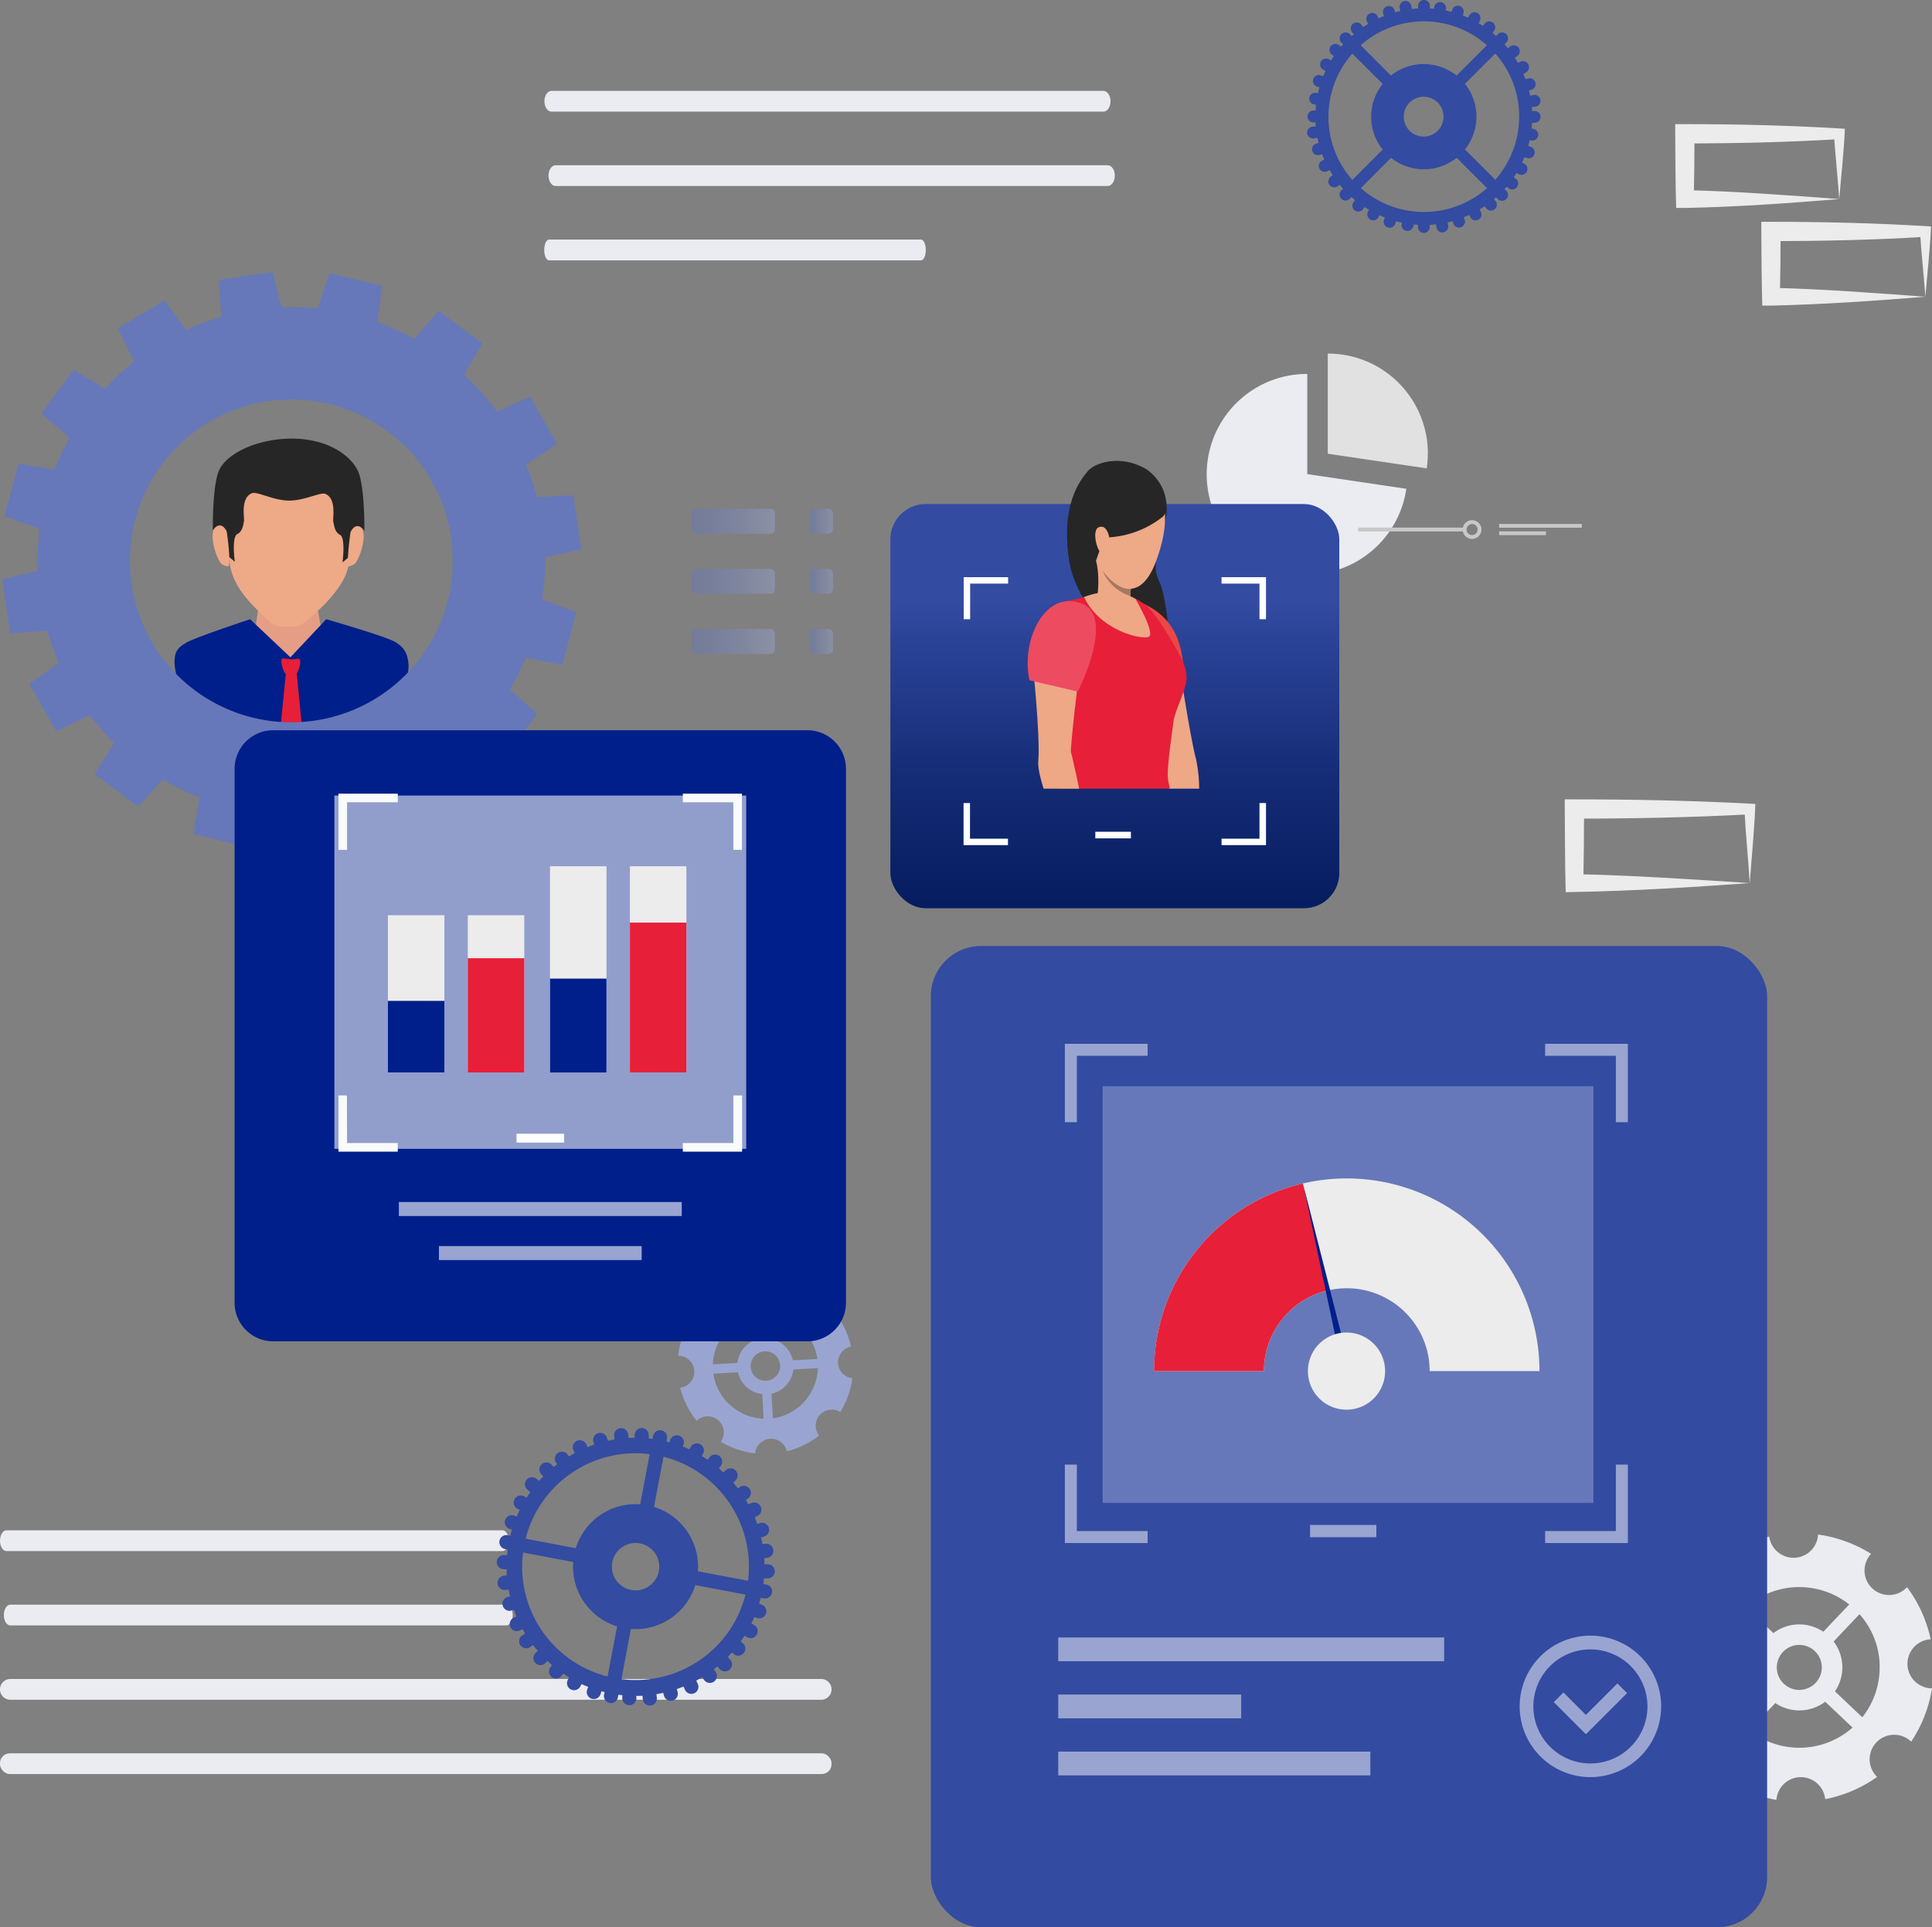 <svg xmlns="http://www.w3.org/2000/svg" xmlns:xlink="http://www.w3.org/1999/xlink" viewBox="0 0 500.55 499.44"><rect x="0" y="0" width="500.55" height="499.44" fill="#808080" stroke="none"/><defs><style>.cls-1{fill:#ebebf2;}.cls-2{fill:#e1e1e1;}.cls-3{fill:none;stroke:#c8c8c8;stroke-miterlimit:10;}.cls-4{fill:#c8c8c8;}.cls-5{fill:#e59e85;}.cls-6{fill:#eea987;}.cls-7{fill:#001f8a;}.cls-8{fill:#262626;}.cls-9{fill:#e81f38;}.cls-10{fill:#6678b9;}.cls-11{fill:#334ba1;}.cls-12,.cls-13{fill:#99a5d0;}.cls-13{opacity:0.95;}.cls-14{fill:url(#linear-gradient);}.cls-15{fill:#fff;}.cls-16{fill:#eea886;}.cls-17{fill:#eb4747;}.cls-18{fill:#393d63;}.cls-19{fill:#ed4b60;}.cls-20{fill:#a77860;}.cls-21{fill:#f9fafa;}.cls-22{opacity:0.45;}.cls-23{fill:url(#linear-gradient-2);}.cls-24{fill:url(#linear-gradient-3);}.cls-25{fill:url(#linear-gradient-4);}.cls-26{fill:url(#linear-gradient-5);}.cls-27{fill:url(#linear-gradient-6);}.cls-28{fill:url(#linear-gradient-7);}.cls-29{fill:#ececec;}</style><linearGradient id="linear-gradient" x1="288.83" y1="250.73" x2="288.83" y2="155.72" gradientUnits="userSpaceOnUse"><stop offset="0" stop-color="#02195b"></stop><stop offset="0.21" stop-color="#071e62"></stop><stop offset="0.53" stop-color="#152d77"></stop><stop offset="0.91" stop-color="#2c4498"></stop><stop offset="1" stop-color="#334ba1"></stop></linearGradient><linearGradient id="linear-gradient-2" x1="179.19" y1="135.06" x2="200.75" y2="135.06" gradientUnits="userSpaceOnUse"><stop offset="0" stop-color="#6678b9"></stop><stop offset="0.26" stop-color="#6d7ebc"></stop><stop offset="0.65" stop-color="#8290c5"></stop><stop offset="1" stop-color="#99a5d0"></stop></linearGradient><linearGradient id="linear-gradient-3" x1="179.19" y1="150.64" x2="200.75" y2="150.64" xlink:href="#linear-gradient-2"></linearGradient><linearGradient id="linear-gradient-4" x1="179.19" y1="166.22" x2="200.75" y2="166.22" xlink:href="#linear-gradient-2"></linearGradient><linearGradient id="linear-gradient-5" x1="209.65" y1="135.06" x2="215.78" y2="135.06" xlink:href="#linear-gradient-2"></linearGradient><linearGradient id="linear-gradient-6" x1="209.65" y1="150.64" x2="215.78" y2="150.64" xlink:href="#linear-gradient-2"></linearGradient><linearGradient id="linear-gradient-7" x1="209.65" y1="166.22" x2="215.78" y2="166.22" xlink:href="#linear-gradient-2"></linearGradient></defs><g id="Layer_2" data-name="Layer 2"><g id="Layer_1-2" data-name="Layer 1"><path class="cls-1" d="M364.36,126.66A26,26,0,1,1,338.69,96.9v25.95Z"></path><path class="cls-2" d="M369.92,117.57a25.09,25.09,0,0,1-.28,3.8L344,117.57V91.62a25.9,25.9,0,0,1,25.94,25.95Z"></path><line class="cls-3" x1="351.85" y1="137.22" x2="379.45" y2="137.22"></line><path class="cls-3" d="M381.38,139.15a1.93,1.93,0,1,1,1.94-1.93A1.93,1.93,0,0,1,381.38,139.15Z"></path><rect class="cls-4" x="388.4" y="135.77" width="21.43" height="0.97"></rect><rect class="cls-4" x="388.4" y="137.7" width="12.13" height="0.97"></rect><path class="cls-1" d="M130.18,401.93H1.65c-.91,0-1.65-1.2-1.65-2.69H0c0-1.48.74-2.69,1.65-2.69H130.18c.91,0,1.65,1.21,1.65,2.69h0C131.83,400.73,131.09,401.93,130.18,401.93Z"></path><path class="cls-1" d="M131.18,421.2H2.65C1.74,421.2,1,420,1,418.51H1c0-1.49.74-2.69,1.65-2.69H131.18c.91,0,1.65,1.2,1.65,2.69h0C132.83,420,132.09,421.2,131.18,421.2Z"></path><path class="cls-1" d="M212.75,440.46H2.69A2.68,2.68,0,0,1,0,437.77H0a2.68,2.68,0,0,1,2.69-2.69H212.75a2.68,2.68,0,0,1,2.69,2.69h0A2.68,2.68,0,0,1,212.75,440.46Z"></path><path class="cls-1" d="M285.88,28.93h-143c-1,0-1.83-1.2-1.83-2.69h0c0-1.48.82-2.69,1.83-2.69h143c1,0,1.84,1.21,1.84,2.69h0C287.72,27.73,286.9,28.93,285.88,28.93Z"></path><path class="cls-1" d="M287,48.2H143.94c-1,0-1.83-1.21-1.83-2.69h0c0-1.49.82-2.69,1.83-2.69H287c1,0,1.83,1.2,1.83,2.69h0C288.83,47,288,48.2,287,48.2Z"></path><path class="cls-1" d="M238.63,67.46h-96.4c-.68,0-1.23-1.2-1.23-2.69h0c0-1.49.55-2.69,1.23-2.69h96.4c.68,0,1.23,1.2,1.23,2.69h0C239.86,66.26,239.31,67.46,238.63,67.46Z"></path><rect class="cls-1" y="454.34" width="215.44" height="5.38" rx="2.56"></rect><path class="cls-1" d="M466.39,460.52a6.35,6.35,0,0,1,6.49,5.7,34.42,34.42,0,0,0,13.45-5.77,6.35,6.35,0,0,1,8.83-9.13,34.62,34.62,0,0,0,5.39-13.82,6.36,6.36,0,0,1-.35-12.71,34.46,34.46,0,0,0-6.12-13.5,6.35,6.35,0,0,1-9.31-8.64,34.75,34.75,0,0,0-13.74-5,6.36,6.36,0,0,1-12.65.54,34.54,34.54,0,0,0-13,6.06,6.35,6.35,0,0,1-8.55,9.2,34.57,34.57,0,0,0-5,13.34,6.35,6.35,0,0,1,.33,12.5,34.79,34.79,0,0,0,5.72,13.05,6.35,6.35,0,0,1,9,8.72,34.64,34.64,0,0,0,13.36,5.35A6.35,6.35,0,0,1,466.39,460.52Zm20.59-29A20.74,20.74,0,0,1,482.49,445l-7.08-6.71a11.07,11.07,0,0,0-.35-12.93l6.71-7.07A20.66,20.66,0,0,1,487,431.51Zm-20.65,6.39a5.83,5.83,0,1,1,5.67-6A5.83,5.83,0,0,1,466.33,437.9Zm-.72-26.63a20.72,20.72,0,0,1,13.49,4.49l-6.71,7.07a11.11,11.11,0,0,0-12.93.35l-7.07-6.7A20.66,20.66,0,0,1,465.61,411.27Zm-20.24,21.37a20.72,20.72,0,0,1,4.49-13.49l7.07,6.71a11.11,11.11,0,0,0-1.9,6.52,11,11,0,0,0,2.26,6.4l-6.71,7.08A20.66,20.66,0,0,1,445.37,432.64Zm7.88,15.75,6.7-7.08a11.11,11.11,0,0,0,12.93-.35l7.08,6.7a20.8,20.8,0,0,1-26.71.73Z"></path><path class="cls-5" d="M83.3,163.3s-.56,9.07-7.57,9.07-9.67-8.79-9.67-8.79L67.88,151H81.06Z"></path><path class="cls-6" d="M89.66,139.76s1.14-4.45,3.28-3.58c2.9,1.2.14,9.15-1.12,10s-1.86.45-1.86.45"></path><path class="cls-6" d="M59.63,139.76s-1.14-4.45-3.27-3.58c-2.91,1.2-.15,9.15,1.11,10s1.87.45,1.87.45"></path><path class="cls-6" d="M90.43,145.1c0,6.37-8.12,13.56-12.4,16.84-.85.64-6.51.72-7.71-.39-5.12-4.74-10.44-9.67-10.88-16.45a96,96,0,0,1,0-14.79c.88-10.07,10.34-13.56,15.71-13.56,5.75,0,15.19,6,15.54,15.82C90.87,137.7,90.43,140.8,90.43,145.1Z"></path><path class="cls-7" d="M102.46,190.5l-53.25-.11s-4-15.92-4-18.57.48-3.87,3.19-5.36,16.39-6,16.39-6l10.45,9.87,9.28-9.87s15.75,4.51,18.06,6,3.08,3,3.27,5.88S102.46,190.5,102.46,190.5Z"></path><path class="cls-8" d="M92.62,121.79c-2.27-4.34-8.41-8.13-17-8.13s-16.44,3.55-18.72,7.92c-1.93,3.71-1.76,15.85-1.76,15.85s1.83-3,3.58.21a67.41,67.41,0,0,1,.7,6.73l1.41,1.19s-.87-6.4.63-7.15,1.56-2.62,1.75-3.37-1-5.9,2-7.22c1.32-.59,5.52,1.85,9.61,1.9S83,127.43,84.35,128c2.94,1.32,1.77,6.48,2,7.22s.26,2.62,1.75,3.37.64,7.15.64,7.15l1.4-1.19a67.41,67.41,0,0,1,.7-6.73c1.75-3.23,3.57-.21,3.57-.21S94.55,125.5,92.62,121.79Z"></path><path class="cls-9" d="M76.87,174.49a3,3,0,0,1-2.87.07c-.61-.48-1.46-3.18-.93-3.8.28-.33,1.36.07,2.42.1s1.86-.37,2.12,0C78.16,171.56,77.32,174,76.87,174.49Z"></path><polygon class="cls-9" points="78.41 190.24 76.85 174.25 74.1 174.2 72.5 190.24 78.41 190.24"></polygon><path class="cls-10" d="M24.45,200.59,35.8,209l6.35-7a66,66,0,0,0,9.55,4.62l-1.6,9.48,13.76,3.33,3.1-8.91a66.1,66.1,0,0,0,9.43.53l2.07,9.4,14-2.06L92,209a66.27,66.27,0,0,0,9.25-3.14l5.48,7.9,12.17-7.22-4-8.54a65.74,65.74,0,0,0,7.71-6.79l8.11,5.18L139.16,185l-7-6.34a64.75,64.75,0,0,0,4.07-8.17l9.44,1.81,3.64-13.67-8.84-3.31a65.34,65.34,0,0,0,.74-10.9l9.4-2.07-2.06-14-9.43.46a68,68,0,0,0-2.79-8.42l8-5.36-7-12.27-8.59,3.88a64.87,64.87,0,0,0-8.51-9.55L125,89l-11.35-8.44-6.31,7.27a65.86,65.86,0,0,0-9.62-4.39l1.32-9.34L85.33,70.79l-3,9.16a65.64,65.64,0,0,0-9.4-.31l-2.28-9.17-14,2.06.69,9.6a65.59,65.59,0,0,0-9.15,3.36l-5.57-7.61L30.49,85.09l4.26,8.62a64.63,64.63,0,0,0-7.51,7l-8.09-4.87-8.44,11.35L18,113.45a65.13,65.13,0,0,0-3.85,8.22l-9.32-1.53L1.16,133.81,10.25,137a66,66,0,0,0-.47,10.88L.6,150.13l2.06,14,9.61-.68a65.23,65.23,0,0,0,3,8.3l-7.7,5.48,7,12.27,8.68-4.15a66.5,66.5,0,0,0,6.35,7.13ZM41.92,120.4a41.82,41.82,0,1,1,8.61,58.51A41.81,41.81,0,0,1,41.92,120.4Z"></path><path class="cls-11" d="M366.17,58.85l.1-.66,1.09.08v.67a1.54,1.54,0,0,0,3.07,0v-.67c.54,0,1.08-.08,1.62-.14l.11.66a1.53,1.53,0,1,0,3-.51l-.11-.66c.44-.1.87-.2,1.29-.32l.21.63a1.54,1.54,0,0,0,2.92-1l-.22-.63c.47-.18.93-.38,1.38-.59l.31.59a1.53,1.53,0,1,0,2.71-1.44l-.31-.59c.44-.26.88-.54,1.31-.83l.4.53a1.54,1.54,0,0,0,2.15.29,1.52,1.52,0,0,0,.29-2.15l-.41-.54.53-.45.47.47a1.53,1.53,0,0,0,2.17-2.17L389.8,49c.18-.21.36-.41.53-.62l.54.4a1.52,1.52,0,0,0,2.15-.3,1.54,1.54,0,0,0-.3-2.15l-.53-.4c.25-.36.49-.74.71-1.11l.59.31a1.53,1.53,0,0,0,1.44-2.71l-.58-.32c.2-.44.41-.91.59-1.37l.63.21a1.53,1.53,0,1,0,1-2.9l-.63-.22c.14-.49.26-1,.37-1.5l.66.11a1.54,1.54,0,0,0,.5-3l-.66-.11q.07-.73.12-1.5h.67a1.53,1.53,0,1,0,0-3.06h-.67c0-.33-.05-.65-.07-1l.66-.09a1.54,1.54,0,1,0-.44-3l-.66.1c-.09-.44-.18-.87-.29-1.3l.63-.2a1.53,1.53,0,0,0-.91-2.93l-.63.2c-.17-.47-.36-.93-.56-1.39l.59-.3A1.53,1.53,0,1,0,393.87,16l-.6.3c-.25-.45-.52-.9-.8-1.33l.54-.39a1.54,1.54,0,1,0-1.81-2.48l-.54.39c-.28-.35-.57-.69-.87-1l.47-.47a1.53,1.53,0,0,0-2.17-2.17l-.47.47c-.31-.27-.61-.53-.93-.79l.39-.54a1.53,1.53,0,0,0-2.47-1.82l-.4.54c-.37-.24-.74-.47-1.13-.69l.31-.6A1.53,1.53,0,1,0,380.66,4l-.3.59c-.46-.21-.92-.4-1.39-.58l.21-.63a1.54,1.54,0,0,0-2.92-.95l-.21.64c-.49-.14-1-.26-1.51-.36l.1-.66a1.54,1.54,0,0,0-3-.45l-.09.66-1.09-.08V1.53a1.53,1.53,0,1,0-3.06,0V2.2c-.55,0-1.09.08-1.62.14l-.12-.66a1.53,1.53,0,1,0-3,.51l.11.66c-.43.1-.86.2-1.29.32l-.21-.63a1.54,1.54,0,0,0-2.91,1l.21.63c-.46.19-.92.38-1.38.59l-.31-.59a1.53,1.53,0,1,0-2.71,1.44l.31.59c-.44.26-.88.54-1.31.83l-.4-.53a1.54,1.54,0,1,0-2.44,1.87l.41.53-.52.45-.48-.47A1.53,1.53,0,0,0,347.5,11l.48.47-.54.62-.54-.4a1.53,1.53,0,0,0-1.84,2.45l.53.4c-.25.36-.49.74-.72,1.12l-.58-.32a1.55,1.55,0,0,0-2.08.64,1.52,1.52,0,0,0,.63,2.07l.59.32c-.21.45-.41.91-.6,1.37l-.63-.21a1.53,1.53,0,0,0-1,2.9l.64.22c-.14.49-.27,1-.38,1.5l-.66-.11a1.53,1.53,0,0,0-.49,3l.65.11c-.05.5-.09,1-.12,1.5h-.67a1.54,1.54,0,0,0,0,3.07h.67c0,.32,0,.64.08,1l-.67.09a1.54,1.54,0,1,0,.44,3l.66-.09c.09.43.18.86.29,1.29l-.63.2a1.53,1.53,0,1,0,.91,2.93l.63-.2c.17.47.36.94.56,1.39l-.59.3a1.53,1.53,0,1,0,1.37,2.74l.6-.29c.26.44.52.89.81,1.32l-.55.39a1.54,1.54,0,0,0,1.81,2.49l.54-.4c.28.35.57.69.87,1l-.47.47a1.53,1.53,0,0,0,2.17,2.17l.48-.47.92.8-.39.53a1.53,1.53,0,1,0,2.47,1.82l.4-.54c.37.24.75.47,1.13.69l-.31.6a1.54,1.54,0,0,0,2.73,1.41l.31-.6c.45.21.91.4,1.38.58l-.21.63a1.54,1.54,0,1,0,2.92,1l.21-.63c.5.13,1,.25,1.51.35l-.1.65a1.54,1.54,0,0,0,3,.46Zm27.42-28.62a24.66,24.66,0,0,1-6.18,16.35l-7.87-7.86a13.61,13.61,0,0,0,0-17l7.86-7.86A24.57,24.57,0,0,1,393.59,30.23Zm-24.7,5.16A5.16,5.16,0,1,1,374,30.24,5.16,5.16,0,0,1,368.89,35.39ZM352.54,11.72a24.67,24.67,0,0,1,32.69,0l-7.86,7.86a13.61,13.61,0,0,0-17,0Zm-8.36,18.52a24.62,24.62,0,0,1,6.19-16.35l7.86,7.86a13.61,13.61,0,0,0,0,17l-7.86,7.87A24.62,24.62,0,0,1,344.18,30.24Zm8.37,18.52,7.85-7.87a13.61,13.61,0,0,0,17,0l7.87,7.86a24.69,24.69,0,0,1-32.69,0Z"></path><path class="cls-12" d="M211,340.4a4.16,4.16,0,0,1-.52-5.63,22.85,22.85,0,0,0-9-3.31,4.15,4.15,0,0,1-8.29.36,22.79,22.79,0,0,0-8.78,4.14,4.16,4.16,0,0,1-5.55,6.19,22.73,22.73,0,0,0-3.17,9.17,4.16,4.16,0,0,1,.54,8.29,22.56,22.56,0,0,0,4.26,8.57,4.16,4.16,0,0,1,6.25,5.44,22.67,22.67,0,0,0,8.92,3,4.15,4.15,0,0,1,8.19-.53,22.7,22.7,0,0,0,8.38-4.08,4.15,4.15,0,0,1,5.46-6.09,22.55,22.55,0,0,0,3.15-8.77,4.15,4.15,0,0,1-.36-8.2,22.57,22.57,0,0,0-3.94-8.55A4.15,4.15,0,0,1,211,340.4Zm-22.83,4.51a13.58,13.58,0,0,1,8.2-4.38l.35,6.36a7.32,7.32,0,0,0-3.84,2.24,7.21,7.21,0,0,0-1.81,4.06l-6.37.35A13.55,13.55,0,0,1,188.19,344.91Zm12.68,6.25a3.81,3.81,0,1,1-5.39.3A3.81,3.81,0,0,1,200.87,351.16Zm-11.64,13a13.56,13.56,0,0,1-4.38-8.2l6.37-.35a7.25,7.25,0,0,0,6.29,5.65l.34,6.37A13.6,13.6,0,0,1,189.23,364.14Zm19.23-1a13.64,13.64,0,0,1-8.2,4.38l-.35-6.37a7.25,7.25,0,0,0,5.65-6.29l6.37-.35A13.62,13.62,0,0,1,208.46,363.1Zm3.34-11-6.37.34a7.26,7.26,0,0,0-6.29-5.64l-.35-6.37a13.6,13.6,0,0,1,13,11.67Z"></path><path class="cls-11" d="M194.61,389.48l-.72.35c-.21-.38-.42-.76-.65-1.13l.66-.45a1.83,1.83,0,0,0-2.06-3l-.66.45c-.39-.51-.8-1-1.22-1.5l.58-.55A1.82,1.82,0,1,0,188,381l-.58.55q-.57-.54-1.17-1.05l.48-.63a1.83,1.83,0,0,0-2.92-2.21l-.47.63c-.5-.33-1-.65-1.51-1l.38-.71a1.83,1.83,0,0,0-3.23-1.7l-.37.7c-.56-.26-1.13-.5-1.7-.73l.25-.75A1.83,1.83,0,0,0,173.7,373l-.25.76-.79-.21.14-.78a1.82,1.82,0,1,0-3.58-.68l-.15.78-1-.11,0-.8a1.82,1.82,0,0,0-3.64-.18l0,.79c-.53,0-1.06,0-1.58.05l-.09-.79a1.83,1.83,0,1,0-3.63.4l.09.78c-.59.1-1.17.21-1.75.34l-.21-.76a1.83,1.83,0,0,0-3.52,1l.21.77c-.58.19-1.15.4-1.73.63l-.33-.72a1.83,1.83,0,0,0-3.32,1.55l.34.71c-.52.28-1,.58-1.55.89l-.45-.66a1.83,1.83,0,0,0-3,2l.45.66-.9.72-.54-.58a1.82,1.82,0,1,0-2.69,2.46l.53.58c-.37.38-.73.77-1.08,1.16l-.61-.49a1.83,1.83,0,1,0-2.27,2.86l.61.49c-.34.48-.67,1-1,1.48l-.69-.39a1.83,1.83,0,0,0-1.78,3.19l.7.39c-.28.55-.53,1.11-.77,1.68l-.75-.27a1.83,1.83,0,0,0-1.23,3.44l.75.27c-.15.51-.3,1-.42,1.54l-.78-.15a1.83,1.83,0,0,0-.68,3.59l.78.15c-.06.48-.12,1-.16,1.44l-.8,0a1.83,1.83,0,0,0-1.88,1.77,1.81,1.81,0,0,0,1.76,1.88l.79,0c0,.53,0,1.05.07,1.58l-.79.1A1.82,1.82,0,1,0,131,412l.79-.1c.1.59.22,1.17.36,1.75l-.77.22a1.83,1.83,0,0,0,1,3.51l.76-.23c.21.58.42,1.16.66,1.73l-.71.34a1.82,1.82,0,0,0-.85,2.43,1.84,1.84,0,0,0,2.44.86l.72-.35c.21.38.42.76.65,1.13l-.66.45a1.82,1.82,0,1,0,2.05,3l.66-.45c.4.52.8,1,1.22,1.5l-.57.56a1.82,1.82,0,0,0,2.53,2.63l.57-.55c.38.36.78.71,1.18,1.05l-.48.63a1.83,1.83,0,0,0,2.91,2.21l.48-.63c.49.33,1,.65,1.5,1l-.37.7a1.83,1.83,0,0,0,3.23,1.71l.37-.7c.56.26,1.13.5,1.7.72l-.25.75a1.82,1.82,0,1,0,3.46,1.16l.26-.76.79.21-.15.78a1.83,1.83,0,0,0,3.59.68l.15-.78,1,.11,0,.8a1.83,1.83,0,0,0,3.65.17l0-.78c.52,0,1,0,1.58-.05l.08.78a1.83,1.83,0,1,0,3.63-.39l-.08-.79c.59-.09,1.17-.21,1.75-.33l.21.76a1.83,1.83,0,0,0,3.52-1l-.21-.76c.58-.2,1.16-.41,1.73-.64l.33.72a1.83,1.83,0,1,0,3.31-1.54l-.33-.72c.52-.28,1-.57,1.55-.88l.45.66a1.82,1.82,0,1,0,3-2.06l-.45-.66c.31-.23.61-.47.91-.72l.54.59a1.83,1.83,0,1,0,2.69-2.47l-.53-.58c.37-.38.72-.76,1.07-1.15l.62.49a1.83,1.83,0,0,0,2.27-2.86l-.61-.49c.34-.48.67-1,1-1.48l.69.38a1.82,1.82,0,1,0,1.78-3.18l-.7-.39c.27-.56.53-1.12.76-1.68l.75.27a1.83,1.83,0,0,0,1.24-3.44l-.75-.27c.15-.51.29-1,.42-1.54l.78.14a1.82,1.82,0,0,0,.68-3.58l-.78-.15c.06-.48.12-1,.16-1.45l.79,0a1.83,1.83,0,1,0,.13-3.65l-.8,0c0-.53,0-1.06-.07-1.58l.79-.1a1.82,1.82,0,1,0-.44-3.62l-.79.09q-.15-.87-.36-1.74l.76-.23a1.82,1.82,0,1,0-1-3.5l-.75.22c-.21-.58-.43-1.15-.66-1.72l.7-.34a1.82,1.82,0,1,0-1.58-3.29Zm-46.5-7.79a29.28,29.28,0,0,1,20.21-4.87l-2.46,13a16.2,16.2,0,0,0-16.68,11.37l-13-2.46A29.26,29.26,0,0,1,148.11,381.69Zm21.62,20.82a6.14,6.14,0,1,1-8.52-1.61A6.15,6.15,0,0,1,169.73,402.51Zm-12.32,31.93a29.36,29.36,0,0,1-21.9-32.13l13,2.46a16.19,16.19,0,0,0,11.37,16.68Zm23.8-4.19A29.3,29.3,0,0,1,161,435.12l2.46-13a16.2,16.2,0,0,0,16.68-11.37l13,2.46A29.24,29.24,0,0,1,181.21,430.25Zm12.6-20.62-13-2.46a16.2,16.2,0,0,0-11.37-16.68l2.46-13a29.36,29.36,0,0,1,21.9,32.13Z"></path><path class="cls-7" d="M70.78,189.23H209.18a10,10,0,0,1,10,10V337.58a10,10,0,0,1-10,10H70.78a10,10,0,0,1-10-10V199.18A10,10,0,0,1,70.78,189.23Z"></path><rect class="cls-12" x="103.34" y="311.49" width="73.29" height="3.62"></rect><rect class="cls-12" x="113.72" y="322.9" width="52.53" height="3.62"></rect><rect class="cls-11" x="241.17" y="245.13" width="216.66" height="254.3" rx="13.02"></rect><rect class="cls-12" x="339.41" y="395.16" width="17.18" height="3.18"></rect><rect class="cls-12" x="274.17" y="424.32" width="99.99" height="6.16"></rect><rect class="cls-12" x="274.17" y="453.9" width="80.86" height="6.16"></rect><rect class="cls-12" x="274.17" y="439.11" width="47.4" height="6.16"></rect><path class="cls-12" d="M400.32,270.49v3.11h18.32v17.2h3.11V270.49ZM275.89,290.8H279V273.6h18.33v-3.11H275.89Zm142.75,88.73v17.21H400.32v3.11h21.43V379.53Zm-139.64,0h-3.11v20.32h21.44v-3.11H279Z"></path><path class="cls-12" d="M412.05,460.51a18.33,18.33,0,1,1,18.33-18.32A18.34,18.34,0,0,1,412.05,460.51Zm0-33.1a14.78,14.78,0,1,0,14.78,14.78A14.8,14.8,0,0,0,412.05,427.41Z"></path><polygon class="cls-12" points="410.88 449.4 402.56 441.08 405.07 438.57 410.88 444.39 419.04 436.23 421.55 438.74 410.88 449.4"></polygon><rect class="cls-13" x="86.63" y="206.15" width="106.7" height="91.55"></rect><rect class="cls-14" x="230.68" y="130.61" width="116.31" height="104.75" rx="9.15"></rect><rect class="cls-15" x="283.78" y="215.54" width="9.22" height="1.71"></rect><path class="cls-8" d="M296.73,121.43s7.44,4.08,5.08,14.12-3.26,11.36-1.34,15.41,3.6,21,1.56,24.16S279.25,160,277,145.34s2.88-20.83,4.72-23.14S290.18,117.71,296.73,121.43Z"></path><path class="cls-16" d="M310.69,204.37h-8c-.38-3.92-.74-6.65-.66-7.06.11-.66-7.92-21.74-8.67-23.48s-3.7-6.42-4.09-10.82,5.35-6.18,5.35-6.18c7.75,1.39,10.38,12.11,10.38,12.11s3.25,21.73,4.89,27.85A38.09,38.09,0,0,1,310.69,204.37Z"></path><path class="cls-17" d="M306.68,174.17l-11.84,5s-10.9-27-1.77-24S306.27,163.82,306.68,174.17Z"></path><path class="cls-9" d="M304.05,186.9c-.35,2.68-1.77,12.18-1.45,14.75,0,.42.23,1.4.49,2.72H274.52c.76-2.71,1.45-5.11,1.87-6.51,1.39-4.6.06-5.83-.64-9.51a74.85,74.85,0,0,0-2.28-7.27c-.35-1-.71-2.11-1.06-3.19a66.66,66.66,0,0,1-2.2-10.2c-1.72-11,6.73-12.05,6.73-12.05,3.14-.58,8.63-2.27,8.63-2.27l8.6,1.79a9.29,9.29,0,0,1,2,1.18h0a15.7,15.7,0,0,1,1.94,1.69,52.22,52.22,0,0,1,4.67,6.76c.57.93,1.15,1.89,1.69,2.83,1.74,3,3,5.46,2.95,8.21S304.39,184.21,304.05,186.9Z"></path><path class="cls-16" d="M294.17,155.16s5.38,9.2,3.38,9.89-12.56-1.64-16.68-10.33C280.87,154.72,287.8,151.57,294.17,155.16Z"></path><path class="cls-16" d="M293.4,159.36s-4.79,2-9.12-4.64c0,0,1.17-7.56-1.3-11.94S293.74,148,293.74,148s-.21.9-.44,2.23c-.11.68-.23,1.47-.31,2.32-.08.7-.14,1.43-.16,2.17A11.58,11.58,0,0,0,293.4,159.36Z"></path><path class="cls-18" d="M281.52,169.67c-1,5.06-8,11.41-8,11.41-.35-1-.71-2.11-1.06-3.19A46.14,46.14,0,0,0,281.52,169.67Z"></path><path class="cls-16" d="M279.75,173.7c-.45,1.84-2.51,20.54-2.29,21.18.13.36,1.13,4.69,2.13,9.49h-9.22c-.95-3.09-1.51-5.66-1.37-7.12.59-6.31-1.55-26.41-1.55-26.41s-1.91-12.16,8.18-13.68c0,0,6,.79,6.32,5.19S280.2,171.86,279.75,173.7Z"></path><path class="cls-19" d="M266.71,176.28l12.52,2.93s9.93-19.29,1-22.81C270.79,152.69,264.45,165.76,266.71,176.28Z"></path><path class="cls-6" d="M295.58,122.5s10.88,4,4,22.78-21-3.21-18.85-14.75S295.58,122.5,295.58,122.5Z"></path><path class="cls-8" d="M301.23,133.92a24.93,24.93,0,0,1-15,5.37s-2.15,5.25-2.5,6.86c0,0-9.11-15.64,1.36-23.54S305.1,130.64,301.23,133.92Z"></path><path class="cls-6" d="M287.51,140.41c0-1.39-.71-4.59-2.81-3.8s-.22,7.32,1.17,7C285.87,143.6,287.53,143.7,287.51,140.41Z"></path><path class="cls-20" d="M292.84,154.43a11.58,11.58,0,0,1-7.15-6.46c4.16,5.38,7.3,4.61,7.3,4.61C292.91,153.28,292.91,153.71,292.84,154.43Z"></path><path class="cls-15" d="M316.48,149.56v1.67h9.83v9.23H328v-10.9Zm-66.8,10.9h1.67v-9.23h9.84v-1.67H249.68Zm76.63,47.64v9.23h-9.83V219H328V208.1Zm-75,0h-1.67V219h11.51v-1.67h-9.84Z"></path><rect class="cls-15" x="133.82" y="293.8" width="12.32" height="2.28"></rect><path class="cls-21" d="M176.91,205.67v2.23H190v12.33h2.23V205.67ZM87.69,220.23h2.23V207.9h13.14v-2.23H87.69ZM190,283.86v12.33H176.91v2.24h15.36V283.86Zm-100.12,0H87.69v14.57h15.37v-2.24H89.92Z"></path><g class="cls-22"><rect class="cls-23" x="179.19" y="131.82" width="21.56" height="6.5" rx="1.17"></rect></g><g class="cls-22"><rect class="cls-24" x="179.19" y="147.39" width="21.56" height="6.5" rx="1.17"></rect></g><g class="cls-22"><rect class="cls-25" x="179.19" y="162.97" width="21.56" height="6.5" rx="1.17"></rect></g><g class="cls-22"><rect class="cls-26" x="209.65" y="131.82" width="6.13" height="6.5" rx="1.17"></rect></g><g class="cls-22"><rect class="cls-27" x="209.65" y="147.39" width="6.13" height="6.5" rx="1.17"></rect></g><g class="cls-22"><rect class="cls-28" x="209.65" y="162.97" width="6.13" height="6.5" rx="1.17"></rect></g><rect class="cls-10" x="285.67" y="281.47" width="127.16" height="108"></rect><path class="cls-29" d="M348.91,305.37A49.92,49.92,0,0,0,299,355.3h28.46a21.47,21.47,0,1,1,42.94,0h28.45A49.92,49.92,0,0,0,348.91,305.37Z"></path><path class="cls-9" d="M337.54,306.69A49.92,49.92,0,0,0,299,355.3h28.46A21.48,21.48,0,0,1,344,334.38Z"></path><polygon class="cls-7" points="347.93 355.52 337.58 306.68 349.88 355.07 347.93 355.52 347.93 355.52"></polygon><path class="cls-29" d="M358.86,355.3a10,10,0,1,1-9.95-10A10,10,0,0,1,358.86,355.3Z"></path><rect class="cls-29" x="100.5" y="237.17" width="14.63" height="40.74"></rect><rect class="cls-7" x="100.5" y="259.36" width="14.63" height="18.54"></rect><rect class="cls-29" x="121.2" y="237.17" width="14.63" height="40.74"></rect><rect class="cls-9" x="121.2" y="248.31" width="14.63" height="29.6"></rect><rect class="cls-29" x="142.5" y="224.47" width="14.63" height="53.43"></rect><rect class="cls-7" x="142.5" y="253.59" width="14.63" height="24.32"></rect><rect class="cls-29" x="163.2" y="224.47" width="14.63" height="53.43"></rect><rect class="cls-9" x="163.2" y="239.08" width="14.63" height="38.82"></rect><path class="cls-29" d="M476.52,51.58c-13.15,1.09-26.77,2.05-40,2.31l-2.25,0c-.19-5.85-.21-13.36-.25-19.26V32.17h2.51c13.34,0,26.68.31,40,1.11l1.44.09c-.2,5.6-1,12.61-1.44,18.2Zm0,0c-.42-5.8-1-11.3-1.39-16.9l1.39,1.38c-13.32.8-26.66,1.1-40,1.11l2.5-2.49c0,5-.08,12-.19,16.9l-2.31-2.31c13.08.28,26.85,1.36,40,2.31Z"></path><path class="cls-29" d="M498.83,76.89c-13.15,1.09-26.77,2-40,2.31l-2.25,0c-.19-5.85-.2-13.36-.25-19.26V57.48h2.51c13.34,0,26.68.31,40,1.11l1.45.09c-.21,5.61-1,12.61-1.45,18.2Zm0,0c-.42-5.79-1.05-11.3-1.39-16.9l1.39,1.38c-13.32.81-26.66,1.1-40,1.12l2.5-2.5c0,5-.08,12-.19,16.9l-2.31-2.31c13.08.28,26.85,1.36,40,2.31Z"></path><path class="cls-29" d="M453.33,228.83c-14.94,1.08-30.42,2.06-45.42,2.31l-2.26.05c-.19-6.51-.2-15-.24-21.55v-2.5h2.51c15.14,0,30.29.31,45.42,1.11l1.44.08c-.2,6.28-1,14.23-1.44,20.5Zm0,0c-.42-6.55-1.05-12.82-1.39-19.19l1.39,1.38c-15.13.81-30.28,1.11-45.42,1.12l2.5-2.5c0,5.66-.09,13.61-.19,19.19l-2.31-2.31c14.86.28,30.48,1.36,45.42,2.31Z"></path></g></g></svg>